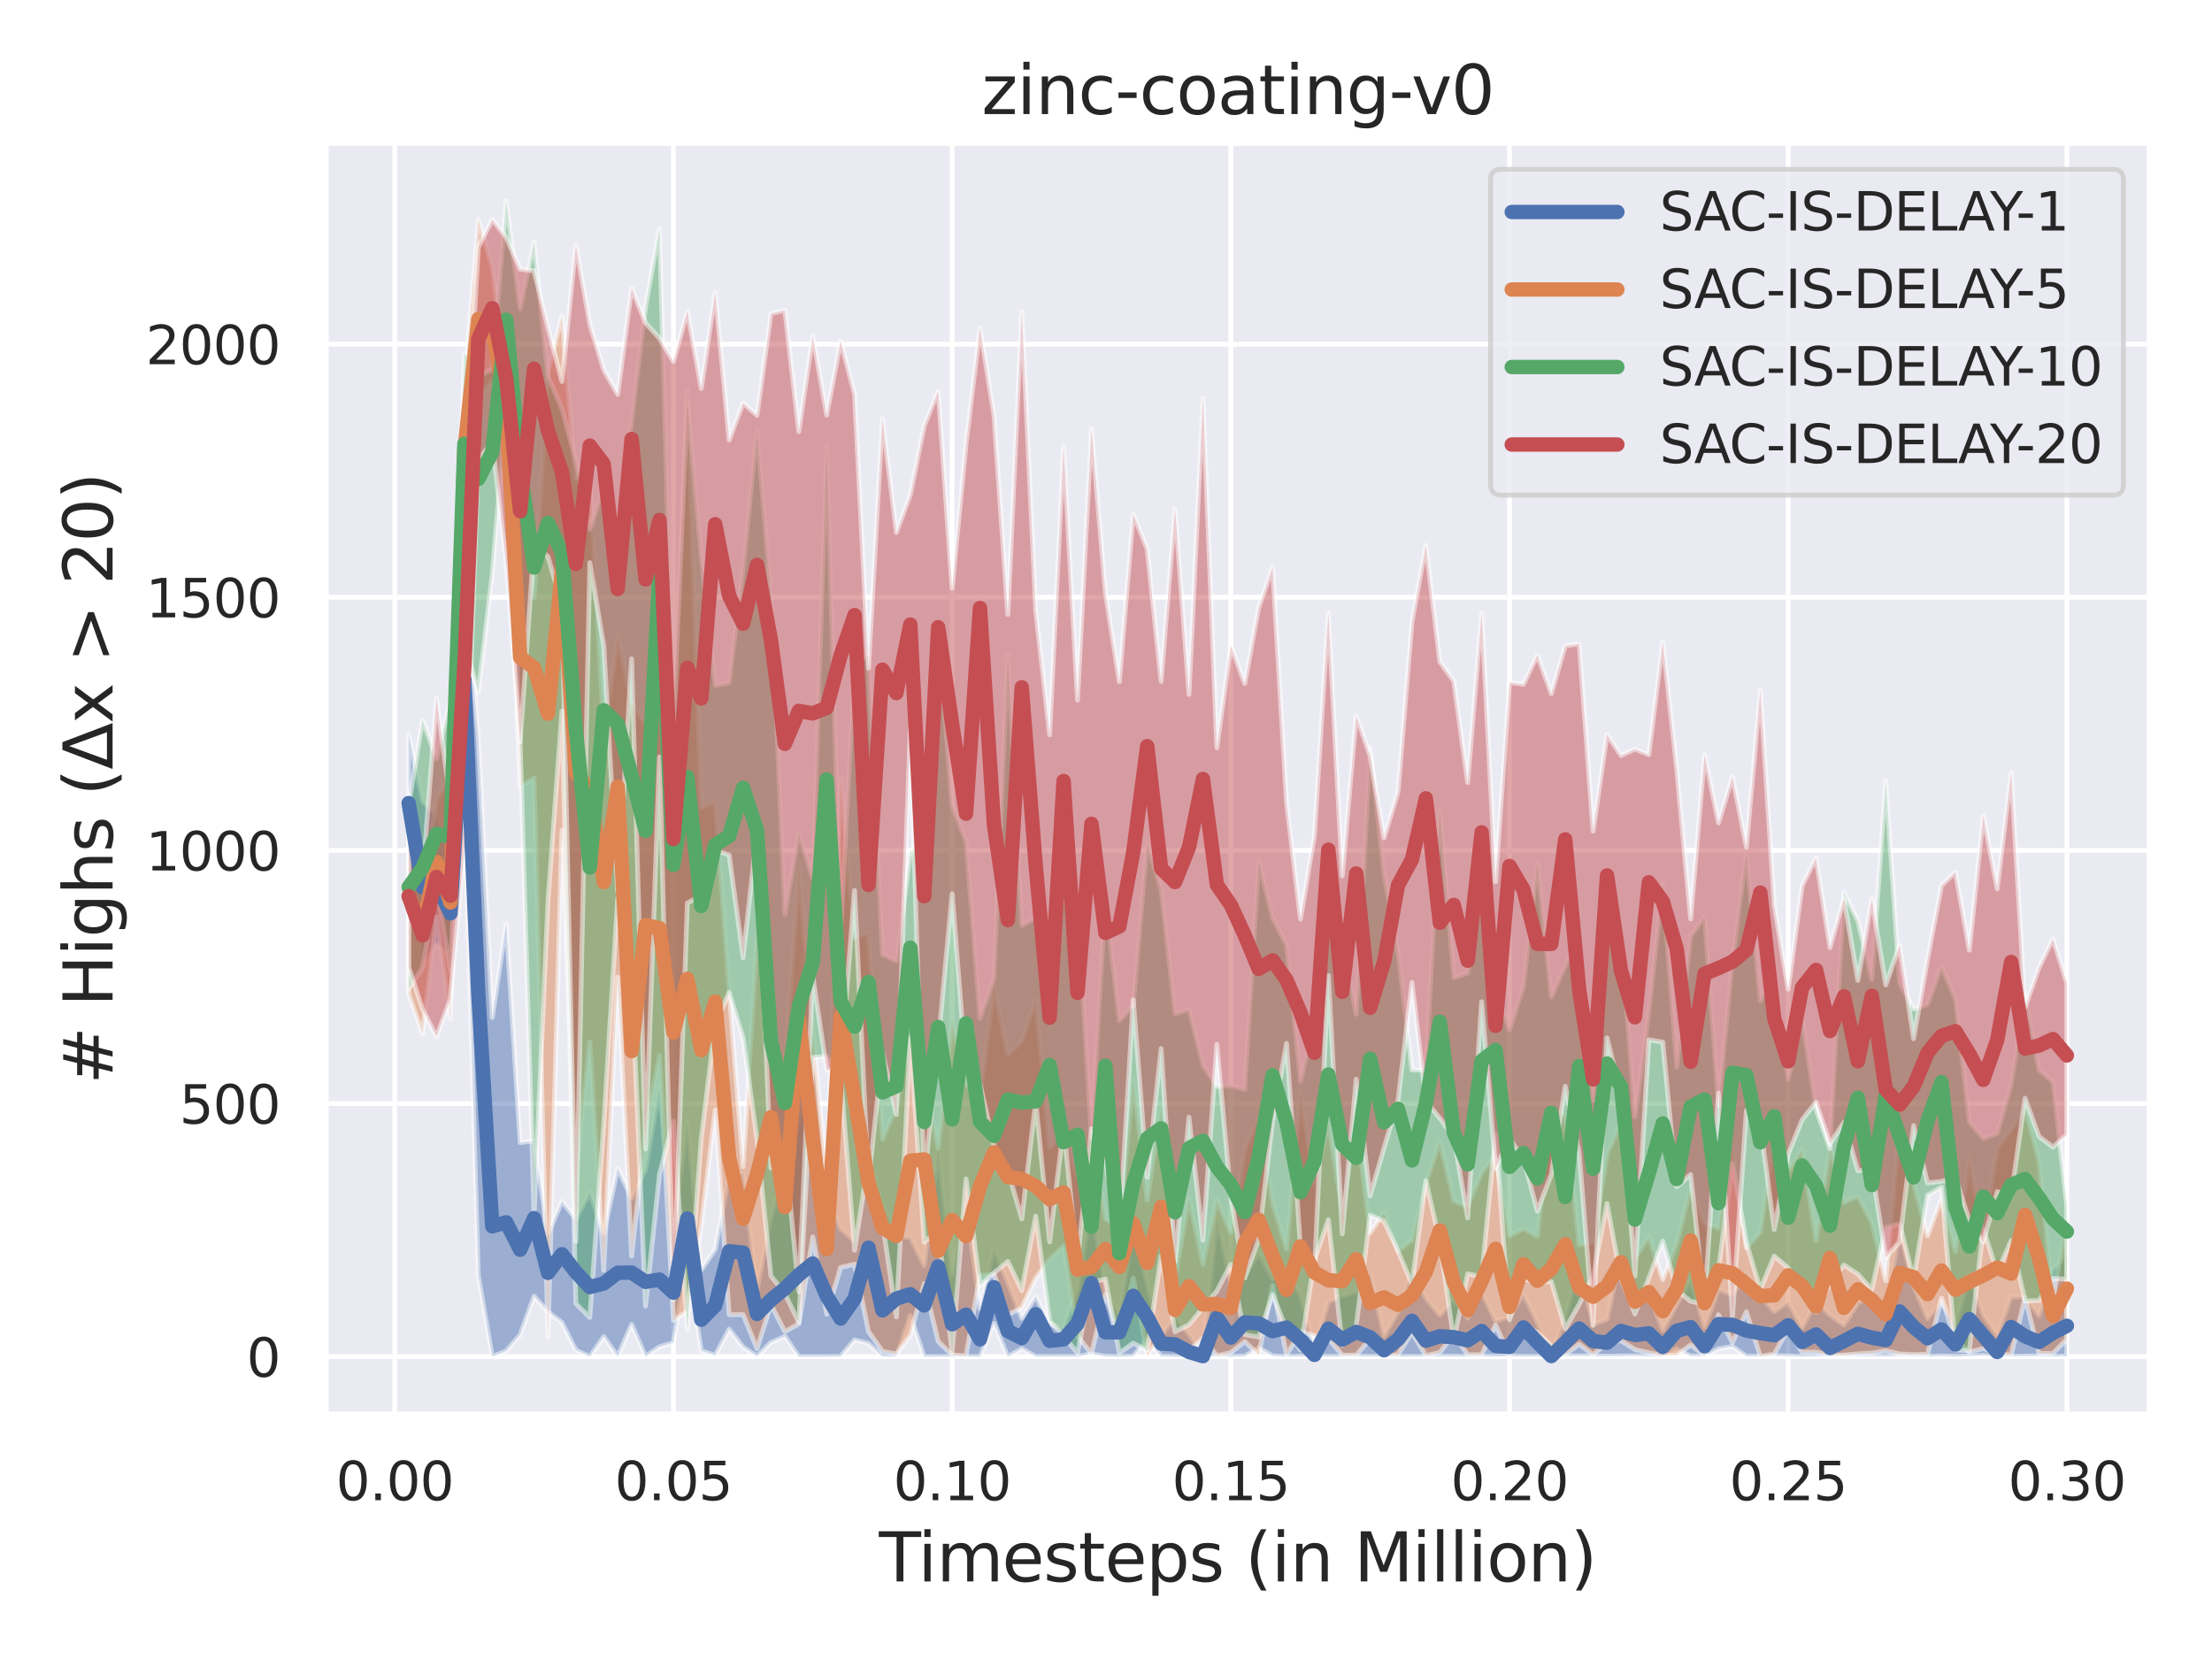 <?xml version="1.0" encoding="utf-8" standalone="no"?>
<!DOCTYPE svg PUBLIC "-//W3C//DTD SVG 1.1//EN"
  "http://www.w3.org/Graphics/SVG/1.1/DTD/svg11.dtd">
<svg xmlns:xlink="http://www.w3.org/1999/xlink" width="460.8pt" height="345.6pt" viewBox="0 0 460.8 345.6" xmlns="http://www.w3.org/2000/svg" version="1.1">
 <defs>
  <style type="text/css">*{stroke-linejoin: round; stroke-linecap: butt}</style>
 </defs>
 <g id="figure_1">
  <g id="patch_1">
   <path d="M 0 345.6 
L 460.8 345.6 
L 460.8 0 
L 0 0 
z
" style="fill: #ffffff"/>
  </g>
  <g id="axes_1">
   <g id="patch_2">
    <path d="M 67.86 294.66 
L 447.84 294.66 
L 447.84 29.76 
L 67.86 29.76 
z
" style="fill: #eaeaf2"/>
   </g>
   <g id="matplotlib.axis_1">
    <g id="xtick_1">
     <g id="line2d_1">
      <path d="M 82.229 294.66 
L 82.229 29.76 
" clip-path="url(#p548877e3af)" style="fill: none; stroke: #ffffff; stroke-linecap: round"/>
     </g>
     <g id="text_1">
      <!-- 0.00 -->
      <g style="fill: #262626" transform="translate(69.983 312.518)scale(0.11 -0.11)">
       <defs>
        <path id="DejaVuSans-30" d="M 2034 4250 
Q 1547 4250 1301 3770 
Q 1056 3291 1056 2328 
Q 1056 1369 1301 889 
Q 1547 409 2034 409 
Q 2525 409 2770 889 
Q 3016 1369 3016 2328 
Q 3016 3291 2770 3770 
Q 2525 4250 2034 4250 
z
M 2034 4750 
Q 2819 4750 3233 4129 
Q 3647 3509 3647 2328 
Q 3647 1150 3233 529 
Q 2819 -91 2034 -91 
Q 1250 -91 836 529 
Q 422 1150 422 2328 
Q 422 3509 836 4129 
Q 1250 4750 2034 4750 
z
" transform="scale(0.016)"/>
        <path id="DejaVuSans-2e" d="M 684 794 
L 1344 794 
L 1344 0 
L 684 0 
L 684 794 
z
" transform="scale(0.016)"/>
       </defs>
       <use xlink:href="#DejaVuSans-30"/>
       <use xlink:href="#DejaVuSans-2e" x="63.623"/>
       <use xlink:href="#DejaVuSans-30" x="95.41"/>
       <use xlink:href="#DejaVuSans-30" x="159.033"/>
      </g>
     </g>
    </g>
    <g id="xtick_2">
     <g id="line2d_2">
      <path d="M 140.286 294.66 
L 140.286 29.76 
" clip-path="url(#p548877e3af)" style="fill: none; stroke: #ffffff; stroke-linecap: round"/>
     </g>
     <g id="text_2">
      <!-- 0.05 -->
      <g style="fill: #262626" transform="translate(128.039 312.518)scale(0.11 -0.11)">
       <defs>
        <path id="DejaVuSans-35" d="M 691 4666 
L 3169 4666 
L 3169 4134 
L 1269 4134 
L 1269 2991 
Q 1406 3038 1543 3061 
Q 1681 3084 1819 3084 
Q 2600 3084 3056 2656 
Q 3513 2228 3513 1497 
Q 3513 744 3044 326 
Q 2575 -91 1722 -91 
Q 1428 -91 1123 -41 
Q 819 9 494 109 
L 494 744 
Q 775 591 1075 516 
Q 1375 441 1709 441 
Q 2250 441 2565 725 
Q 2881 1009 2881 1497 
Q 2881 1984 2565 2268 
Q 2250 2553 1709 2553 
Q 1456 2553 1204 2497 
Q 953 2441 691 2322 
L 691 4666 
z
" transform="scale(0.016)"/>
       </defs>
       <use xlink:href="#DejaVuSans-30"/>
       <use xlink:href="#DejaVuSans-2e" x="63.623"/>
       <use xlink:href="#DejaVuSans-30" x="95.41"/>
       <use xlink:href="#DejaVuSans-35" x="159.033"/>
      </g>
     </g>
    </g>
    <g id="xtick_3">
     <g id="line2d_3">
      <path d="M 198.342 294.66 
L 198.342 29.76 
" clip-path="url(#p548877e3af)" style="fill: none; stroke: #ffffff; stroke-linecap: round"/>
     </g>
     <g id="text_3">
      <!-- 0.10 -->
      <g style="fill: #262626" transform="translate(186.096 312.518)scale(0.11 -0.11)">
       <defs>
        <path id="DejaVuSans-31" d="M 794 531 
L 1825 531 
L 1825 4091 
L 703 3866 
L 703 4441 
L 1819 4666 
L 2450 4666 
L 2450 531 
L 3481 531 
L 3481 0 
L 794 0 
L 794 531 
z
" transform="scale(0.016)"/>
       </defs>
       <use xlink:href="#DejaVuSans-30"/>
       <use xlink:href="#DejaVuSans-2e" x="63.623"/>
       <use xlink:href="#DejaVuSans-31" x="95.41"/>
       <use xlink:href="#DejaVuSans-30" x="159.033"/>
      </g>
     </g>
    </g>
    <g id="xtick_4">
     <g id="line2d_4">
      <path d="M 256.399 294.66 
L 256.399 29.76 
" clip-path="url(#p548877e3af)" style="fill: none; stroke: #ffffff; stroke-linecap: round"/>
     </g>
     <g id="text_4">
      <!-- 0.15 -->
      <g style="fill: #262626" transform="translate(244.152 312.518)scale(0.11 -0.11)">
       <use xlink:href="#DejaVuSans-30"/>
       <use xlink:href="#DejaVuSans-2e" x="63.623"/>
       <use xlink:href="#DejaVuSans-31" x="95.41"/>
       <use xlink:href="#DejaVuSans-35" x="159.033"/>
      </g>
     </g>
    </g>
    <g id="xtick_5">
     <g id="line2d_5">
      <path d="M 314.455 294.66 
L 314.455 29.76 
" clip-path="url(#p548877e3af)" style="fill: none; stroke: #ffffff; stroke-linecap: round"/>
     </g>
     <g id="text_5">
      <!-- 0.20 -->
      <g style="fill: #262626" transform="translate(302.209 312.518)scale(0.11 -0.11)">
       <defs>
        <path id="DejaVuSans-32" d="M 1228 531 
L 3431 531 
L 3431 0 
L 469 0 
L 469 531 
Q 828 903 1448 1529 
Q 2069 2156 2228 2338 
Q 2531 2678 2651 2914 
Q 2772 3150 2772 3378 
Q 2772 3750 2511 3984 
Q 2250 4219 1831 4219 
Q 1534 4219 1204 4116 
Q 875 4013 500 3803 
L 500 4441 
Q 881 4594 1212 4672 
Q 1544 4750 1819 4750 
Q 2544 4750 2975 4387 
Q 3406 4025 3406 3419 
Q 3406 3131 3298 2873 
Q 3191 2616 2906 2266 
Q 2828 2175 2409 1742 
Q 1991 1309 1228 531 
z
" transform="scale(0.016)"/>
       </defs>
       <use xlink:href="#DejaVuSans-30"/>
       <use xlink:href="#DejaVuSans-2e" x="63.623"/>
       <use xlink:href="#DejaVuSans-32" x="95.41"/>
       <use xlink:href="#DejaVuSans-30" x="159.033"/>
      </g>
     </g>
    </g>
    <g id="xtick_6">
     <g id="line2d_6">
      <path d="M 372.512 294.66 
L 372.512 29.76 
" clip-path="url(#p548877e3af)" style="fill: none; stroke: #ffffff; stroke-linecap: round"/>
     </g>
     <g id="text_6">
      <!-- 0.25 -->
      <g style="fill: #262626" transform="translate(360.266 312.518)scale(0.11 -0.11)">
       <use xlink:href="#DejaVuSans-30"/>
       <use xlink:href="#DejaVuSans-2e" x="63.623"/>
       <use xlink:href="#DejaVuSans-32" x="95.41"/>
       <use xlink:href="#DejaVuSans-35" x="159.033"/>
      </g>
     </g>
    </g>
    <g id="xtick_7">
     <g id="line2d_7">
      <path d="M 430.568 294.66 
L 430.568 29.76 
" clip-path="url(#p548877e3af)" style="fill: none; stroke: #ffffff; stroke-linecap: round"/>
     </g>
     <g id="text_7">
      <!-- 0.30 -->
      <g style="fill: #262626" transform="translate(418.322 312.518)scale(0.11 -0.11)">
       <defs>
        <path id="DejaVuSans-33" d="M 2597 2516 
Q 3050 2419 3304 2112 
Q 3559 1806 3559 1356 
Q 3559 666 3084 287 
Q 2609 -91 1734 -91 
Q 1441 -91 1130 -33 
Q 819 25 488 141 
L 488 750 
Q 750 597 1062 519 
Q 1375 441 1716 441 
Q 2309 441 2620 675 
Q 2931 909 2931 1356 
Q 2931 1769 2642 2001 
Q 2353 2234 1838 2234 
L 1294 2234 
L 1294 2753 
L 1863 2753 
Q 2328 2753 2575 2939 
Q 2822 3125 2822 3475 
Q 2822 3834 2567 4026 
Q 2313 4219 1838 4219 
Q 1578 4219 1281 4162 
Q 984 4106 628 3988 
L 628 4550 
Q 988 4650 1302 4700 
Q 1616 4750 1894 4750 
Q 2613 4750 3031 4423 
Q 3450 4097 3450 3541 
Q 3450 3153 3228 2886 
Q 3006 2619 2597 2516 
z
" transform="scale(0.016)"/>
       </defs>
       <use xlink:href="#DejaVuSans-30"/>
       <use xlink:href="#DejaVuSans-2e" x="63.623"/>
       <use xlink:href="#DejaVuSans-33" x="95.41"/>
       <use xlink:href="#DejaVuSans-30" x="159.033"/>
      </g>
     </g>
    </g>
    <g id="text_8">
     <!-- Timesteps (in Million) -->
     <g style="fill: #262626" transform="translate(183.104 329.444)scale(0.14 -0.14)">
      <defs>
       <path id="DejaVuSans-54" d="M -19 4666 
L 3928 4666 
L 3928 4134 
L 2272 4134 
L 2272 0 
L 1638 0 
L 1638 4134 
L -19 4134 
L -19 4666 
z
" transform="scale(0.016)"/>
       <path id="DejaVuSans-69" d="M 603 3500 
L 1178 3500 
L 1178 0 
L 603 0 
L 603 3500 
z
M 603 4863 
L 1178 4863 
L 1178 4134 
L 603 4134 
L 603 4863 
z
" transform="scale(0.016)"/>
       <path id="DejaVuSans-6d" d="M 3328 2828 
Q 3544 3216 3844 3400 
Q 4144 3584 4550 3584 
Q 5097 3584 5394 3201 
Q 5691 2819 5691 2113 
L 5691 0 
L 5113 0 
L 5113 2094 
Q 5113 2597 4934 2840 
Q 4756 3084 4391 3084 
Q 3944 3084 3684 2787 
Q 3425 2491 3425 1978 
L 3425 0 
L 2847 0 
L 2847 2094 
Q 2847 2600 2669 2842 
Q 2491 3084 2119 3084 
Q 1678 3084 1418 2786 
Q 1159 2488 1159 1978 
L 1159 0 
L 581 0 
L 581 3500 
L 1159 3500 
L 1159 2956 
Q 1356 3278 1631 3431 
Q 1906 3584 2284 3584 
Q 2666 3584 2933 3390 
Q 3200 3197 3328 2828 
z
" transform="scale(0.016)"/>
       <path id="DejaVuSans-65" d="M 3597 1894 
L 3597 1613 
L 953 1613 
Q 991 1019 1311 708 
Q 1631 397 2203 397 
Q 2534 397 2845 478 
Q 3156 559 3463 722 
L 3463 178 
Q 3153 47 2828 -22 
Q 2503 -91 2169 -91 
Q 1331 -91 842 396 
Q 353 884 353 1716 
Q 353 2575 817 3079 
Q 1281 3584 2069 3584 
Q 2775 3584 3186 3129 
Q 3597 2675 3597 1894 
z
M 3022 2063 
Q 3016 2534 2758 2815 
Q 2500 3097 2075 3097 
Q 1594 3097 1305 2825 
Q 1016 2553 972 2059 
L 3022 2063 
z
" transform="scale(0.016)"/>
       <path id="DejaVuSans-73" d="M 2834 3397 
L 2834 2853 
Q 2591 2978 2328 3040 
Q 2066 3103 1784 3103 
Q 1356 3103 1142 2972 
Q 928 2841 928 2578 
Q 928 2378 1081 2264 
Q 1234 2150 1697 2047 
L 1894 2003 
Q 2506 1872 2764 1633 
Q 3022 1394 3022 966 
Q 3022 478 2636 193 
Q 2250 -91 1575 -91 
Q 1294 -91 989 -36 
Q 684 19 347 128 
L 347 722 
Q 666 556 975 473 
Q 1284 391 1588 391 
Q 1994 391 2212 530 
Q 2431 669 2431 922 
Q 2431 1156 2273 1281 
Q 2116 1406 1581 1522 
L 1381 1569 
Q 847 1681 609 1914 
Q 372 2147 372 2553 
Q 372 3047 722 3315 
Q 1072 3584 1716 3584 
Q 2034 3584 2315 3537 
Q 2597 3491 2834 3397 
z
" transform="scale(0.016)"/>
       <path id="DejaVuSans-74" d="M 1172 4494 
L 1172 3500 
L 2356 3500 
L 2356 3053 
L 1172 3053 
L 1172 1153 
Q 1172 725 1289 603 
Q 1406 481 1766 481 
L 2356 481 
L 2356 0 
L 1766 0 
Q 1100 0 847 248 
Q 594 497 594 1153 
L 594 3053 
L 172 3053 
L 172 3500 
L 594 3500 
L 594 4494 
L 1172 4494 
z
" transform="scale(0.016)"/>
       <path id="DejaVuSans-70" d="M 1159 525 
L 1159 -1331 
L 581 -1331 
L 581 3500 
L 1159 3500 
L 1159 2969 
Q 1341 3281 1617 3432 
Q 1894 3584 2278 3584 
Q 2916 3584 3314 3078 
Q 3713 2572 3713 1747 
Q 3713 922 3314 415 
Q 2916 -91 2278 -91 
Q 1894 -91 1617 61 
Q 1341 213 1159 525 
z
M 3116 1747 
Q 3116 2381 2855 2742 
Q 2594 3103 2138 3103 
Q 1681 3103 1420 2742 
Q 1159 2381 1159 1747 
Q 1159 1113 1420 752 
Q 1681 391 2138 391 
Q 2594 391 2855 752 
Q 3116 1113 3116 1747 
z
" transform="scale(0.016)"/>
       <path id="DejaVuSans-20" transform="scale(0.016)"/>
       <path id="DejaVuSans-28" d="M 1984 4856 
Q 1566 4138 1362 3434 
Q 1159 2731 1159 2009 
Q 1159 1288 1364 580 
Q 1569 -128 1984 -844 
L 1484 -844 
Q 1016 -109 783 600 
Q 550 1309 550 2009 
Q 550 2706 781 3412 
Q 1013 4119 1484 4856 
L 1984 4856 
z
" transform="scale(0.016)"/>
       <path id="DejaVuSans-6e" d="M 3513 2113 
L 3513 0 
L 2938 0 
L 2938 2094 
Q 2938 2591 2744 2837 
Q 2550 3084 2163 3084 
Q 1697 3084 1428 2787 
Q 1159 2491 1159 1978 
L 1159 0 
L 581 0 
L 581 3500 
L 1159 3500 
L 1159 2956 
Q 1366 3272 1645 3428 
Q 1925 3584 2291 3584 
Q 2894 3584 3203 3211 
Q 3513 2838 3513 2113 
z
" transform="scale(0.016)"/>
       <path id="DejaVuSans-4d" d="M 628 4666 
L 1569 4666 
L 2759 1491 
L 3956 4666 
L 4897 4666 
L 4897 0 
L 4281 0 
L 4281 4097 
L 3078 897 
L 2444 897 
L 1241 4097 
L 1241 0 
L 628 0 
L 628 4666 
z
" transform="scale(0.016)"/>
       <path id="DejaVuSans-6c" d="M 603 4863 
L 1178 4863 
L 1178 0 
L 603 0 
L 603 4863 
z
" transform="scale(0.016)"/>
       <path id="DejaVuSans-6f" d="M 1959 3097 
Q 1497 3097 1228 2736 
Q 959 2375 959 1747 
Q 959 1119 1226 758 
Q 1494 397 1959 397 
Q 2419 397 2687 759 
Q 2956 1122 2956 1747 
Q 2956 2369 2687 2733 
Q 2419 3097 1959 3097 
z
M 1959 3584 
Q 2709 3584 3137 3096 
Q 3566 2609 3566 1747 
Q 3566 888 3137 398 
Q 2709 -91 1959 -91 
Q 1206 -91 779 398 
Q 353 888 353 1747 
Q 353 2609 779 3096 
Q 1206 3584 1959 3584 
z
" transform="scale(0.016)"/>
       <path id="DejaVuSans-29" d="M 513 4856 
L 1013 4856 
Q 1481 4119 1714 3412 
Q 1947 2706 1947 2009 
Q 1947 1309 1714 600 
Q 1481 -109 1013 -844 
L 513 -844 
Q 928 -128 1133 580 
Q 1338 1288 1338 2009 
Q 1338 2731 1133 3434 
Q 928 4138 513 4856 
z
" transform="scale(0.016)"/>
      </defs>
      <use xlink:href="#DejaVuSans-54"/>
      <use xlink:href="#DejaVuSans-69" x="57.959"/>
      <use xlink:href="#DejaVuSans-6d" x="85.742"/>
      <use xlink:href="#DejaVuSans-65" x="183.154"/>
      <use xlink:href="#DejaVuSans-73" x="244.678"/>
      <use xlink:href="#DejaVuSans-74" x="296.777"/>
      <use xlink:href="#DejaVuSans-65" x="335.986"/>
      <use xlink:href="#DejaVuSans-70" x="397.51"/>
      <use xlink:href="#DejaVuSans-73" x="460.986"/>
      <use xlink:href="#DejaVuSans-20" x="513.086"/>
      <use xlink:href="#DejaVuSans-28" x="544.873"/>
      <use xlink:href="#DejaVuSans-69" x="583.887"/>
      <use xlink:href="#DejaVuSans-6e" x="611.67"/>
      <use xlink:href="#DejaVuSans-20" x="675.049"/>
      <use xlink:href="#DejaVuSans-4d" x="706.836"/>
      <use xlink:href="#DejaVuSans-69" x="793.115"/>
      <use xlink:href="#DejaVuSans-6c" x="820.898"/>
      <use xlink:href="#DejaVuSans-6c" x="848.682"/>
      <use xlink:href="#DejaVuSans-69" x="876.465"/>
      <use xlink:href="#DejaVuSans-6f" x="904.248"/>
      <use xlink:href="#DejaVuSans-6e" x="965.43"/>
      <use xlink:href="#DejaVuSans-29" x="1028.809"/>
     </g>
    </g>
   </g>
   <g id="matplotlib.axis_2">
    <g id="ytick_1">
     <g id="line2d_8">
      <path d="M 67.86 282.619 
L 447.84 282.619 
" clip-path="url(#p548877e3af)" style="fill: none; stroke: #ffffff; stroke-linecap: round"/>
     </g>
     <g id="text_9">
      <!-- 0 -->
      <g style="fill: #262626" transform="translate(51.361 286.798)scale(0.11 -0.11)">
       <use xlink:href="#DejaVuSans-30"/>
      </g>
     </g>
    </g>
    <g id="ytick_2">
     <g id="line2d_9">
      <path d="M 67.86 229.887 
L 447.84 229.887 
" clip-path="url(#p548877e3af)" style="fill: none; stroke: #ffffff; stroke-linecap: round"/>
     </g>
     <g id="text_10">
      <!-- 500 -->
      <g style="fill: #262626" transform="translate(37.364 234.066)scale(0.11 -0.11)">
       <use xlink:href="#DejaVuSans-35"/>
       <use xlink:href="#DejaVuSans-30" x="63.623"/>
       <use xlink:href="#DejaVuSans-30" x="127.246"/>
      </g>
     </g>
    </g>
    <g id="ytick_3">
     <g id="line2d_10">
      <path d="M 67.86 177.154 
L 447.84 177.154 
" clip-path="url(#p548877e3af)" style="fill: none; stroke: #ffffff; stroke-linecap: round"/>
     </g>
     <g id="text_11">
      <!-- 1000 -->
      <g style="fill: #262626" transform="translate(30.365 181.333)scale(0.11 -0.11)">
       <use xlink:href="#DejaVuSans-31"/>
       <use xlink:href="#DejaVuSans-30" x="63.623"/>
       <use xlink:href="#DejaVuSans-30" x="127.246"/>
       <use xlink:href="#DejaVuSans-30" x="190.869"/>
      </g>
     </g>
    </g>
    <g id="ytick_4">
     <g id="line2d_11">
      <path d="M 67.86 124.422 
L 447.84 124.422 
" clip-path="url(#p548877e3af)" style="fill: none; stroke: #ffffff; stroke-linecap: round"/>
     </g>
     <g id="text_12">
      <!-- 1500 -->
      <g style="fill: #262626" transform="translate(30.365 128.601)scale(0.11 -0.11)">
       <use xlink:href="#DejaVuSans-31"/>
       <use xlink:href="#DejaVuSans-35" x="63.623"/>
       <use xlink:href="#DejaVuSans-30" x="127.246"/>
       <use xlink:href="#DejaVuSans-30" x="190.869"/>
      </g>
     </g>
    </g>
    <g id="ytick_5">
     <g id="line2d_12">
      <path d="M 67.86 71.69 
L 447.84 71.69 
" clip-path="url(#p548877e3af)" style="fill: none; stroke: #ffffff; stroke-linecap: round"/>
     </g>
     <g id="text_13">
      <!-- 2000 -->
      <g style="fill: #262626" transform="translate(30.365 75.869)scale(0.11 -0.11)">
       <use xlink:href="#DejaVuSans-32"/>
       <use xlink:href="#DejaVuSans-30" x="63.623"/>
       <use xlink:href="#DejaVuSans-30" x="127.246"/>
       <use xlink:href="#DejaVuSans-30" x="190.869"/>
      </g>
     </g>
    </g>
    <g id="text_14">
     <!-- # Highs (Δx &gt; 20) -->
     <g style="fill: #262626" transform="translate(23.453 225.877)rotate(-90)scale(0.14 -0.14)">
      <defs>
       <path id="DejaVuSans-23" d="M 3272 2816 
L 2363 2816 
L 2100 1772 
L 3016 1772 
L 3272 2816 
z
M 2803 4594 
L 2478 3297 
L 3391 3297 
L 3719 4594 
L 4219 4594 
L 3897 3297 
L 4872 3297 
L 4872 2816 
L 3775 2816 
L 3519 1772 
L 4513 1772 
L 4513 1294 
L 3397 1294 
L 3072 0 
L 2572 0 
L 2894 1294 
L 1978 1294 
L 1656 0 
L 1153 0 
L 1478 1294 
L 494 1294 
L 494 1772 
L 1594 1772 
L 1856 2816 
L 850 2816 
L 850 3297 
L 1978 3297 
L 2297 4594 
L 2803 4594 
z
" transform="scale(0.016)"/>
       <path id="DejaVuSans-48" d="M 628 4666 
L 1259 4666 
L 1259 2753 
L 3553 2753 
L 3553 4666 
L 4184 4666 
L 4184 0 
L 3553 0 
L 3553 2222 
L 1259 2222 
L 1259 0 
L 628 0 
L 628 4666 
z
" transform="scale(0.016)"/>
       <path id="DejaVuSans-67" d="M 2906 1791 
Q 2906 2416 2648 2759 
Q 2391 3103 1925 3103 
Q 1463 3103 1205 2759 
Q 947 2416 947 1791 
Q 947 1169 1205 825 
Q 1463 481 1925 481 
Q 2391 481 2648 825 
Q 2906 1169 2906 1791 
z
M 3481 434 
Q 3481 -459 3084 -895 
Q 2688 -1331 1869 -1331 
Q 1566 -1331 1297 -1286 
Q 1028 -1241 775 -1147 
L 775 -588 
Q 1028 -725 1275 -790 
Q 1522 -856 1778 -856 
Q 2344 -856 2625 -561 
Q 2906 -266 2906 331 
L 2906 616 
Q 2728 306 2450 153 
Q 2172 0 1784 0 
Q 1141 0 747 490 
Q 353 981 353 1791 
Q 353 2603 747 3093 
Q 1141 3584 1784 3584 
Q 2172 3584 2450 3431 
Q 2728 3278 2906 2969 
L 2906 3500 
L 3481 3500 
L 3481 434 
z
" transform="scale(0.016)"/>
       <path id="DejaVuSans-68" d="M 3513 2113 
L 3513 0 
L 2938 0 
L 2938 2094 
Q 2938 2591 2744 2837 
Q 2550 3084 2163 3084 
Q 1697 3084 1428 2787 
Q 1159 2491 1159 1978 
L 1159 0 
L 581 0 
L 581 4863 
L 1159 4863 
L 1159 2956 
Q 1366 3272 1645 3428 
Q 1925 3584 2291 3584 
Q 2894 3584 3203 3211 
Q 3513 2838 3513 2113 
z
" transform="scale(0.016)"/>
       <path id="DejaVuSans-394" d="M 2188 4044 
L 906 525 
L 3472 525 
L 2188 4044 
z
M 50 0 
L 1831 4666 
L 2547 4666 
L 4325 0 
L 50 0 
z
" transform="scale(0.016)"/>
       <path id="DejaVuSans-78" d="M 3513 3500 
L 2247 1797 
L 3578 0 
L 2900 0 
L 1881 1375 
L 863 0 
L 184 0 
L 1544 1831 
L 300 3500 
L 978 3500 
L 1906 2253 
L 2834 3500 
L 3513 3500 
z
" transform="scale(0.016)"/>
       <path id="DejaVuSans-3e" d="M 678 3150 
L 678 3719 
L 4684 2266 
L 4684 1747 
L 678 294 
L 678 863 
L 3897 2003 
L 678 3150 
z
" transform="scale(0.016)"/>
      </defs>
      <use xlink:href="#DejaVuSans-23"/>
      <use xlink:href="#DejaVuSans-20" x="83.789"/>
      <use xlink:href="#DejaVuSans-48" x="115.576"/>
      <use xlink:href="#DejaVuSans-69" x="190.771"/>
      <use xlink:href="#DejaVuSans-67" x="218.555"/>
      <use xlink:href="#DejaVuSans-68" x="282.031"/>
      <use xlink:href="#DejaVuSans-73" x="345.41"/>
      <use xlink:href="#DejaVuSans-20" x="397.51"/>
      <use xlink:href="#DejaVuSans-28" x="429.297"/>
      <use xlink:href="#DejaVuSans-394" x="468.311"/>
      <use xlink:href="#DejaVuSans-78" x="536.719"/>
      <use xlink:href="#DejaVuSans-20" x="595.898"/>
      <use xlink:href="#DejaVuSans-3e" x="627.686"/>
      <use xlink:href="#DejaVuSans-20" x="711.475"/>
      <use xlink:href="#DejaVuSans-32" x="743.262"/>
      <use xlink:href="#DejaVuSans-30" x="806.885"/>
      <use xlink:href="#DejaVuSans-29" x="870.508"/>
     </g>
    </g>
   </g>
   <g id="PolyCollection_1">
    <defs>
     <path id="m112238af5f" d="M 85.132 -166.168 
L 85.132 -192.597 
L 88.035 -178.634 
L 90.937 -175.744 
L 93.84 -168.403 
L 96.743 -225.734 
L 99.646 -192.112 
L 102.549 -133.621 
L 105.452 -153.195 
L 108.354 -107.571 
L 111.257 -107.93 
L 114.16 -88.567 
L 117.063 -95.337 
L 119.966 -91.646 
L 122.869 -97.257 
L 125.771 -88.588 
L 128.674 -102.277 
L 131.577 -95.949 
L 134.48 -101.897 
L 137.383 -118.983 
L 140.286 -88.925 
L 143.188 -111.917 
L 146.091 -81.036 
L 148.994 -85.361 
L 151.897 -100.801 
L 154.8 -101.096 
L 157.702 -76.944 
L 160.605 -92.026 
L 163.508 -102.509 
L 166.411 -112.465 
L 169.314 -125.754 
L 172.217 -97.151 
L 175.119 -89.579 
L 178.022 -87.111 
L 180.925 -105.167 
L 183.828 -94.515 
L 186.731 -88.103 
L 189.634 -87.807 
L 192.536 -81.986 
L 195.439 -106.475 
L 198.342 -80.024 
L 201.245 -94.599 
L 204.148 -72.937 
L 207.051 -85.593 
L 209.953 -78.358 
L 212.856 -70.975 
L 215.759 -75.531 
L 218.662 -69.836 
L 221.565 -68.739 
L 224.467 -77.345 
L 227.37 -94.515 
L 230.273 -77.176 
L 233.176 -71.397 
L 236.079 -90.95 
L 238.982 -78.168 
L 241.884 -67.242 
L 244.787 -71.292 
L 247.69 -67.664 
L 250.593 -63.297 
L 253.496 -92.047 
L 256.399 -78.379 
L 259.301 -79.729 
L 262.204 -84.58 
L 265.107 -79.244 
L 268.01 -79.982 
L 270.913 -75.89 
L 273.816 -64.563 
L 276.718 -74.35 
L 279.621 -75.721 
L 282.524 -76.523 
L 285.427 -80.404 
L 288.33 -67.263 
L 291.233 -72.367 
L 294.135 -81.1 
L 297.038 -75.13 
L 299.941 -71.587 
L 302.844 -74.941 
L 305.747 -70.996 
L 308.649 -76.396 
L 311.552 -70.385 
L 314.455 -71.292 
L 317.358 -75.995 
L 320.261 -70.047 
L 323.164 -63.171 
L 326.066 -71.524 
L 328.969 -81.817 
L 331.872 -69.71 
L 334.775 -70.764 
L 337.678 -83.926 
L 340.581 -75.362 
L 343.483 -76.08 
L 346.386 -68.465 
L 349.289 -73.844 
L 352.192 -78.948 
L 355.095 -69.161 
L 357.998 -76.966 
L 360.9 -75.89 
L 363.803 -80.467 
L 366.706 -75.721 
L 369.609 -72.346 
L 372.512 -74.35 
L 375.414 -68.929 
L 378.317 -74.54 
L 381.22 -71.629 
L 384.123 -69.562 
L 387.026 -74.118 
L 389.929 -76.016 
L 392.831 -72.895 
L 395.734 -89.115 
L 398.637 -77.598 
L 401.54 -70.891 
L 404.443 -74.455 
L 407.346 -69.815 
L 410.248 -80.024 
L 413.151 -71.629 
L 416.054 -67.41 
L 418.957 -75.447 
L 421.86 -75.405 
L 424.763 -71.524 
L 427.665 -81.205 
L 430.568 -84.137 
L 430.568 -63.086 
L 430.568 -63.086 
L 427.665 -63.044 
L 424.763 -63.129 
L 421.86 -63.086 
L 418.957 -63.065 
L 416.054 -63.065 
L 413.151 -63.234 
L 410.248 -63.129 
L 407.346 -63.023 
L 404.443 -63.129 
L 401.54 -63.023 
L 398.637 -63.107 
L 395.734 -63.129 
L 392.831 -63.065 
L 389.929 -63.107 
L 387.026 -63.086 
L 384.123 -63.171 
L 381.22 -63.044 
L 378.317 -63.086 
L 375.414 -63.002 
L 372.512 -63.129 
L 369.609 -63.171 
L 366.706 -63.065 
L 363.803 -63.065 
L 360.9 -65.111 
L 357.998 -64.626 
L 355.095 -63.086 
L 352.192 -63.107 
L 349.289 -64.605 
L 346.386 -63.065 
L 343.483 -63.086 
L 340.581 -63.15 
L 337.678 -63.107 
L 334.775 -63.065 
L 331.872 -63.129 
L 328.969 -63.15 
L 326.066 -63.107 
L 323.164 -63.044 
L 320.261 -63.023 
L 317.358 -63.023 
L 314.455 -63.065 
L 311.552 -63.023 
L 308.649 -63.065 
L 305.747 -63.023 
L 302.844 -63.065 
L 299.941 -63.044 
L 297.038 -63.023 
L 294.135 -63.023 
L 291.233 -62.981 
L 288.33 -63.002 
L 285.427 -63.023 
L 282.524 -63.086 
L 279.621 -63.002 
L 276.718 -63.023 
L 273.816 -62.981 
L 270.913 -63.065 
L 268.01 -62.981 
L 265.107 -63.15 
L 262.204 -64.837 
L 259.301 -63.065 
L 256.399 -63.002 
L 253.496 -63.044 
L 250.593 -63.002 
L 247.69 -62.981 
L 244.787 -62.981 
L 241.884 -63.065 
L 238.982 -66.651 
L 236.079 -63.086 
L 233.176 -63.002 
L 230.273 -63.044 
L 227.37 -63.593 
L 224.467 -63.002 
L 221.565 -63.023 
L 218.662 -63.002 
L 215.759 -63.002 
L 212.856 -64.668 
L 209.953 -62.981 
L 207.051 -69.92 
L 204.148 -62.981 
L 201.245 -63.002 
L 198.342 -63.002 
L 195.439 -62.981 
L 192.536 -62.981 
L 189.634 -71.587 
L 186.731 -63.002 
L 183.828 -63.023 
L 180.925 -65.723 
L 178.022 -66.482 
L 175.119 -63.023 
L 172.217 -62.981 
L 169.314 -62.981 
L 166.411 -62.981 
L 163.508 -67.221 
L 160.605 -65.934 
L 157.702 -63.044 
L 154.8 -64.985 
L 151.897 -68.718 
L 148.994 -63.255 
L 146.091 -64.225 
L 143.188 -82.787 
L 140.286 -65.892 
L 137.383 -65.048 
L 134.48 -63.023 
L 131.577 -69.71 
L 128.674 -63.044 
L 125.771 -67.157 
L 122.869 -62.981 
L 119.966 -64.352 
L 117.063 -70.11 
L 114.16 -72.304 
L 111.257 -75.594 
L 108.354 -67.558 
L 105.452 -64.162 
L 102.549 -63.002 
L 99.646 -79.813 
L 96.743 -178.992 
L 93.84 -146.256 
L 90.937 -148.998 
L 88.035 -144.315 
L 85.132 -166.168 
z
" style="stroke: #ffffff; stroke-opacity: 0.5"/>
    </defs>
    <g clip-path="url(#p548877e3af)">
     <use xlink:href="#m112238af5f" x="0" y="345.6" style="fill: #4c72b0; fill-opacity: 0.5; stroke: #ffffff; stroke-opacity: 0.5"/>
    </g>
   </g>
   <g id="PolyCollection_2">
    <defs>
     <path id="m802382b6eb" d="M 85.132 -138.494 
L 85.132 -173.993 
L 88.035 -159.523 
L 90.937 -179.119 
L 93.84 -184.012 
L 96.743 -265.937 
L 99.646 -299.855 
L 102.549 -290.025 
L 105.452 -267.751 
L 108.354 -252.775 
L 111.257 -221.115 
L 114.16 -268.236 
L 117.063 -279.859 
L 119.966 -245.899 
L 122.869 -248.093 
L 125.771 -192.681 
L 128.674 -213.142 
L 131.577 -199.241 
L 134.48 -194.706 
L 137.383 -195.402 
L 140.286 -195.866 
L 143.188 -264.482 
L 146.091 -177.326 
L 148.994 -178.676 
L 151.897 -139.274 
L 154.8 -102.572 
L 157.702 -150.559 
L 160.605 -134.781 
L 163.508 -123.897 
L 166.411 -164.586 
L 169.314 -130.985 
L 172.217 -100.653 
L 175.119 -183.527 
L 178.022 -150.221 
L 180.925 -151.276 
L 183.828 -108.246 
L 186.731 -115.08 
L 189.634 -131.449 
L 192.536 -121.746 
L 195.439 -106.453 
L 198.342 -133.073 
L 201.245 -119.721 
L 204.148 -117.19 
L 207.051 -140.202 
L 209.953 -125.838 
L 212.856 -128.707 
L 215.759 -137.439 
L 218.662 -106.496 
L 221.565 -109.913 
L 224.467 -100.569 
L 227.37 -112.613 
L 230.273 -91.625 
L 233.176 -90.149 
L 236.079 -120.691 
L 238.982 -95.591 
L 241.884 -114.595 
L 244.787 -79.349 
L 247.69 -95.865 
L 250.593 -82.175 
L 253.496 -95.633 
L 256.399 -88.735 
L 259.301 -106.221 
L 262.204 -113.077 
L 265.107 -95.021 
L 268.01 -85.339 
L 270.913 -118.097 
L 273.816 -99.198 
L 276.718 -111.579 
L 279.621 -93.186 
L 282.524 -111.516 
L 285.427 -88.778 
L 288.33 -93.081 
L 291.233 -85.044 
L 294.135 -87.259 
L 297.038 -99.176 
L 299.941 -107.846 
L 302.844 -95.422 
L 305.747 -94.304 
L 308.649 -101.328 
L 311.552 -104.829 
L 314.455 -88.124 
L 317.358 -89.663 
L 320.261 -88.018 
L 323.164 -114.532 
L 326.066 -113.266 
L 328.969 -86.31 
L 331.872 -86.689 
L 334.775 -105.061 
L 337.678 -111.811 
L 340.581 -83.525 
L 343.483 -87.997 
L 346.386 -79.033 
L 349.289 -86.668 
L 352.192 -98.101 
L 355.095 -90.739 
L 357.998 -89.748 
L 360.9 -106.601 
L 363.803 -85.614 
L 366.706 -88.904 
L 369.609 -109.09 
L 372.512 -101.771 
L 375.414 -106.158 
L 378.317 -87.111 
L 381.22 -106.812 
L 384.123 -95.105 
L 387.026 -96.392 
L 389.929 -90.929 
L 392.831 -78.801 
L 395.734 -111.284 
L 398.637 -99.029 
L 401.54 -88.124 
L 404.443 -95.907 
L 407.346 -84.854 
L 410.248 -104.492 
L 413.151 -88.946 
L 416.054 -106.348 
L 418.957 -110.292 
L 421.86 -114.595 
L 424.763 -103.796 
L 427.665 -74.898 
L 430.568 -91.836 
L 430.568 -66.63 
L 430.568 -66.63 
L 427.665 -63.656 
L 424.763 -63.635 
L 421.86 -75.278 
L 418.957 -63.339 
L 416.054 -63.614 
L 413.151 -64.689 
L 410.248 -63.93 
L 407.346 -66.651 
L 404.443 -75.173 
L 401.54 -63.466 
L 398.637 -63.403 
L 395.734 -63.55 
L 392.831 -64.225 
L 389.929 -63.719 
L 387.026 -63.572 
L 384.123 -63.318 
L 381.22 -63.276 
L 378.317 -63.909 
L 375.414 -63.909 
L 372.512 -68.781 
L 369.609 -63.508 
L 366.706 -63.023 
L 363.803 -72.346 
L 360.9 -65.913 
L 357.998 -71.713 
L 355.095 -63.276 
L 352.192 -65.428 
L 349.289 -63.276 
L 346.386 -63.213 
L 343.483 -63.804 
L 340.581 -64.479 
L 337.678 -66.335 
L 334.775 -65.892 
L 331.872 -63.382 
L 328.969 -65.575 
L 326.066 -63.403 
L 323.164 -65.259 
L 320.261 -68.043 
L 317.358 -69.604 
L 314.455 -63.339 
L 311.552 -69.562 
L 308.649 -63.382 
L 305.747 -63.382 
L 302.844 -67.642 
L 299.941 -63.846 
L 297.038 -63.192 
L 294.135 -68.022 
L 291.233 -63.382 
L 288.33 -63.129 
L 285.427 -66.672 
L 282.524 -63.297 
L 279.621 -63.297 
L 276.718 -66.778 
L 273.816 -67.347 
L 270.913 -68.296 
L 268.01 -63.318 
L 265.107 -77.788 
L 262.204 -63.361 
L 259.301 -66.124 
L 256.399 -63.804 
L 253.496 -63.171 
L 250.593 -66.841 
L 247.69 -64.183 
L 244.787 -64.921 
L 241.884 -67.157 
L 238.982 -63.129 
L 236.079 -79.349 
L 233.176 -67.769 
L 230.273 -75.974 
L 227.37 -63.572 
L 224.467 -67.263 
L 221.565 -85.993 
L 218.662 -83.357 
L 215.759 -79.328 
L 212.856 -73.19 
L 209.953 -71.692 
L 207.051 -80.172 
L 204.148 -80.003 
L 201.245 -63.171 
L 198.342 -63.318 
L 195.439 -66.145 
L 192.536 -78.21 
L 189.634 -67.453 
L 186.731 -63.529 
L 183.828 -64.099 
L 180.925 -68.233 
L 178.022 -82.239 
L 175.119 -81.564 
L 172.217 -71.819 
L 169.314 -87.934 
L 166.411 -69.815 
L 163.508 -68.191 
L 160.605 -73.823 
L 157.702 -64.647 
L 154.8 -71.756 
L 151.897 -71.713 
L 148.994 -114.427 
L 146.091 -90.191 
L 143.188 -72.473 
L 140.286 -70.532 
L 137.383 -125.711 
L 134.48 -109.849 
L 131.577 -83.926 
L 128.674 -142.037 
L 125.771 -80.952 
L 122.869 -128.58 
L 119.966 -100.569 
L 117.063 -172.664 
L 114.16 -67.136 
L 111.257 -183.527 
L 108.354 -181.819 
L 105.452 -248.177 
L 102.549 -266.064 
L 99.646 -262.984 
L 96.743 -239.402 
L 93.84 -133.368 
L 90.937 -154.588 
L 88.035 -130.267 
L 85.132 -138.494 
z
" style="stroke: #ffffff; stroke-opacity: 0.5"/>
    </defs>
    <g clip-path="url(#p548877e3af)">
     <use xlink:href="#m802382b6eb" x="0" y="345.6" style="fill: #dd8452; fill-opacity: 0.5; stroke: #ffffff; stroke-opacity: 0.5"/>
    </g>
   </g>
   <g id="PolyCollection_3">
    <defs>
     <path id="m52151e0413" d="M 85.132 -139.612 
L 85.132 -177.916 
L 88.035 -195.634 
L 90.937 -187.556 
L 93.84 -199.937 
L 96.743 -272.117 
L 99.646 -267.118 
L 102.549 -268.764 
L 105.452 -303.799 
L 108.354 -281.251 
L 111.257 -295.172 
L 114.16 -267.161 
L 117.063 -260.495 
L 119.966 -249.611 
L 122.869 -235.331 
L 125.771 -244.001 
L 128.674 -236.386 
L 131.577 -257.753 
L 134.48 -281.715 
L 137.383 -298.02 
L 140.286 -194.622 
L 143.188 -262.098 
L 146.091 -229.446 
L 148.994 -202.827 
L 151.897 -203.354 
L 154.8 -226.831 
L 157.702 -255.981 
L 160.605 -221.431 
L 163.508 -155.094 
L 166.411 -172.01 
L 169.314 -162.603 
L 172.217 -252.775 
L 175.119 -151.276 
L 178.022 -207.404 
L 180.925 -209.113 
L 183.828 -146.804 
L 186.731 -145.37 
L 189.634 -168.129 
L 192.536 -171.588 
L 195.439 -213.479 
L 198.342 -177.748 
L 201.245 -170.302 
L 204.148 -133.452 
L 207.051 -141.869 
L 209.953 -209.218 
L 212.856 -152.816 
L 215.759 -154.44 
L 218.662 -142.269 
L 221.565 -159.798 
L 224.467 -156.38 
L 227.37 -108.668 
L 230.273 -158.3 
L 233.176 -132.988 
L 236.079 -136.131 
L 238.982 -170.007 
L 241.884 -160.198 
L 244.787 -134.381 
L 247.69 -135.309 
L 250.593 -123.623 
L 253.496 -119.278 
L 256.399 -119.405 
L 259.301 -118.645 
L 262.204 -166.273 
L 265.107 -154.292 
L 268.01 -148.724 
L 270.913 -120.375 
L 273.816 -132.482 
L 276.718 -156.402 
L 279.621 -149.715 
L 282.524 -134.296 
L 285.427 -189.771 
L 288.33 -163.468 
L 291.233 -147.332 
L 294.135 -122.716 
L 297.038 -122.674 
L 299.941 -177.009 
L 302.844 -141.869 
L 305.747 -142.902 
L 308.649 -160.81 
L 311.552 -139.654 
L 314.455 -131.048 
L 317.358 -140.033 
L 320.261 -165.957 
L 323.164 -137.903 
L 326.066 -144.379 
L 328.969 -150.01 
L 331.872 -116.473 
L 334.775 -150.728 
L 337.678 -150.706 
L 340.581 -112.992 
L 343.483 -134.634 
L 346.386 -161.485 
L 349.289 -123.286 
L 352.192 -150.559 
L 355.095 -154.651 
L 357.998 -115.291 
L 360.9 -145.518 
L 363.803 -167.982 
L 366.706 -137.08 
L 369.609 -143.345 
L 372.512 -120.776 
L 375.414 -133.431 
L 378.317 -114.49 
L 381.22 -106.327 
L 384.123 -159.692 
L 387.026 -153.786 
L 389.929 -141.594 
L 392.831 -182.873 
L 395.734 -140.793 
L 398.637 -135.393 
L 401.54 -136.3 
L 404.443 -144.315 
L 407.346 -137.418 
L 410.248 -111.895 
L 413.151 -108.415 
L 416.054 -109.47 
L 418.957 -119.594 
L 421.86 -138.325 
L 424.763 -122.674 
L 427.665 -120.143 
L 430.568 -94.325 
L 430.568 -79.138 
L 430.568 -79.138 
L 427.665 -79.286 
L 424.763 -74.666 
L 421.86 -74.561 
L 418.957 -87.175 
L 416.054 -80.509 
L 413.151 -89.642 
L 410.248 -64.204 
L 407.346 -64.394 
L 404.443 -98.291 
L 401.54 -96.603 
L 398.637 -78.99 
L 395.734 -90.634 
L 392.831 -89.917 
L 389.929 -76.923 
L 387.026 -80.193 
L 384.123 -82.07 
L 381.22 -78.358 
L 378.317 -72.283 
L 375.414 -76.059 
L 372.512 -81.458 
L 369.609 -83.947 
L 366.706 -76.966 
L 363.803 -86.689 
L 360.9 -103.226 
L 357.998 -81.163 
L 355.095 -73.991 
L 352.192 -74.498 
L 349.289 -76.881 
L 346.386 -87.069 
L 343.483 -79.349 
L 340.581 -71.861 
L 337.678 -79.18 
L 334.775 -94.873 
L 331.872 -79.855 
L 328.969 -73.865 
L 326.066 -68.803 
L 323.164 -78.632 
L 320.261 -78.484 
L 317.358 -79.138 
L 314.455 -70.638 
L 311.552 -109.28 
L 308.649 -79.644 
L 305.747 -80.235 
L 302.844 -66.356 
L 299.941 -86.816 
L 297.038 -99.662 
L 294.135 -78.083 
L 291.233 -84.96 
L 288.33 -91.182 
L 285.427 -92.49 
L 282.524 -69.372 
L 279.621 -65.407 
L 276.718 -91.541 
L 273.816 -83.04 
L 270.913 -64.352 
L 268.01 -68.634 
L 265.107 -75.953 
L 262.204 -67.073 
L 259.301 -67.579 
L 256.399 -82.197 
L 253.496 -76.67 
L 250.593 -73.169 
L 247.69 -69.625 
L 244.787 -68.191 
L 241.884 -83.947 
L 238.982 -64.268 
L 236.079 -65.807 
L 233.176 -63.74 
L 230.273 -79.159 
L 227.37 -78.4 
L 224.467 -63.656 
L 221.565 -67.41 
L 218.662 -70.385 
L 215.759 -92.279 
L 212.856 -76.776 
L 209.953 -82.829 
L 207.051 -80.425 
L 204.148 -77.83 
L 201.245 -99.999 
L 198.342 -63.846 
L 195.439 -89.347 
L 192.536 -86.837 
L 189.634 -129.424 
L 186.731 -71.249 
L 183.828 -90.971 
L 180.925 -103.754 
L 178.022 -85.15 
L 175.119 -121.535 
L 172.217 -125.543 
L 169.314 -125.311 
L 166.411 -70.11 
L 163.508 -76.122 
L 160.605 -79.792 
L 157.702 -108.099 
L 154.8 -129.403 
L 151.897 -138.852 
L 148.994 -132.313 
L 146.091 -108.415 
L 143.188 -68.592 
L 140.286 -112.106 
L 137.383 -101.011 
L 134.48 -73.506 
L 131.577 -142.417 
L 128.674 -158.448 
L 125.771 -111.22 
L 122.869 -71.144 
L 119.966 -74.034 
L 117.063 -197.47 
L 114.16 -158.026 
L 111.257 -92.384 
L 108.354 -190.91 
L 105.452 -260.284 
L 102.549 -226.093 
L 99.646 -201.372 
L 96.743 -211.581 
L 93.84 -143.387 
L 90.937 -161.021 
L 88.035 -144.062 
L 85.132 -139.612 
z
" style="stroke: #ffffff; stroke-opacity: 0.5"/>
    </defs>
    <g clip-path="url(#p548877e3af)">
     <use xlink:href="#m52151e0413" x="0" y="345.6" style="fill: #55a868; fill-opacity: 0.5; stroke: #ffffff; stroke-opacity: 0.5"/>
    </g>
   </g>
   <g id="PolyCollection_4">
    <defs>
     <path id="m7f3ca4bc5a" d="M 85.132 -144.147 
L 85.132 -180.026 
L 88.035 -162.983 
L 90.937 -200.169 
L 93.84 -178.507 
L 96.743 -244.001 
L 99.646 -294.117 
L 102.549 -299.876 
L 105.452 -296.142 
L 108.354 -289.519 
L 111.257 -289.182 
L 114.16 -277.264 
L 117.063 -266.127 
L 119.966 -294.518 
L 122.869 -278.002 
L 125.771 -268.553 
L 128.674 -263.427 
L 131.577 -285.533 
L 134.48 -278.319 
L 137.383 -275.113 
L 140.286 -270.303 
L 143.188 -280.744 
L 146.091 -264.672 
L 148.994 -284.71 
L 151.897 -253.914 
L 154.8 -261.634 
L 157.702 -259.061 
L 160.605 -280.302 
L 163.508 -280.955 
L 166.411 -255.686 
L 169.314 -275.619 
L 172.217 -259.124 
L 175.119 -274.564 
L 178.022 -263.469 
L 180.925 -206.392 
L 183.828 -258.428 
L 186.731 -234.635 
L 189.634 -242.524 
L 192.536 -256.909 
L 195.439 -264.081 
L 198.342 -223.055 
L 201.245 -253.092 
L 204.148 -277.306 
L 207.051 -259.124 
L 209.953 -217.592 
L 212.856 -280.766 
L 215.759 -218.436 
L 218.662 -192.513 
L 221.565 -252.712 
L 224.467 -199.748 
L 227.37 -256.256 
L 230.273 -222.19 
L 233.176 -203.586 
L 236.079 -238.495 
L 238.982 -231.176 
L 241.884 -203.629 
L 244.787 -239.613 
L 247.69 -200.929 
L 250.593 -262.71 
L 253.496 -189.813 
L 256.399 -211.138 
L 259.301 -203.186 
L 262.204 -219.005 
L 265.107 -227.443 
L 268.01 -178.444 
L 270.913 -154.145 
L 273.816 -171.588 
L 276.718 -217.993 
L 279.621 -163.151 
L 282.524 -196.457 
L 285.427 -188.189 
L 288.33 -171.061 
L 291.233 -180.616 
L 294.135 -216.031 
L 297.038 -231.978 
L 299.941 -207.763 
L 302.844 -203.692 
L 305.747 -182.578 
L 308.649 -217.888 
L 311.552 -161.907 
L 314.455 -203.439 
L 317.358 -203.038 
L 320.261 -209.092 
L 323.164 -201.076 
L 326.066 -211.074 
L 328.969 -211.475 
L 331.872 -172.453 
L 334.775 -192.597 
L 337.678 -188.189 
L 340.581 -189.539 
L 343.483 -188.378 
L 346.386 -211.918 
L 349.289 -185.383 
L 352.192 -154.166 
L 355.095 -188.357 
L 357.998 -174.141 
L 360.9 -183.78 
L 363.803 -169.1 
L 366.706 -201.751 
L 369.609 -157.013 
L 372.512 -139.527 
L 375.414 -161.063 
L 378.317 -166.864 
L 381.22 -148.196 
L 384.123 -158.448 
L 387.026 -141.362 
L 389.929 -158.342 
L 392.831 -140.413 
L 395.734 -148.745 
L 398.637 -129.213 
L 401.54 -145.792 
L 404.443 -161.105 
L 407.346 -163.932 
L 410.248 -147.669 
L 413.151 -175.744 
L 416.054 -160.409 
L 418.957 -184.666 
L 421.86 -135.794 
L 424.763 -143.999 
L 427.665 -150.01 
L 430.568 -140.751 
L 430.568 -109.196 
L 430.568 -109.196 
L 427.665 -106.643 
L 424.763 -108.837 
L 421.86 -116.831 
L 418.957 -96.392 
L 416.054 -97.362 
L 413.151 -86.816 
L 410.248 -91.351 
L 407.346 -100.294 
L 404.443 -99.493 
L 401.54 -99.176 
L 398.637 -111.115 
L 395.734 -86.942 
L 392.831 -83.568 
L 389.929 -102.108 
L 387.026 -101.686 
L 384.123 -111.811 
L 381.22 -107.318 
L 378.317 -116.009 
L 375.414 -112.338 
L 372.512 -105.167 
L 369.609 -89.474 
L 366.706 -111.157 
L 363.803 -114.279 
L 360.9 -71.292 
L 357.998 -117.907 
L 355.095 -74.055 
L 352.192 -100.948 
L 349.289 -98.375 
L 346.386 -128.496 
L 343.483 -129.002 
L 340.581 -79.813 
L 337.678 -117.506 
L 334.775 -129.403 
L 331.872 -69.478 
L 328.969 -105.546 
L 326.066 -119.341 
L 323.164 -100.948 
L 320.261 -93.313 
L 317.358 -104.239 
L 314.455 -108.436 
L 311.552 -102.256 
L 308.649 -136.933 
L 305.747 -91.878 
L 302.844 -108.626 
L 299.941 -112.676 
L 297.038 -116.177 
L 294.135 -140.962 
L 291.233 -116.325 
L 288.33 -106.517 
L 285.427 -96.455 
L 282.524 -120.776 
L 279.621 -88.567 
L 276.718 -142.375 
L 273.816 -80.783 
L 270.913 -85.761 
L 268.01 -128.242 
L 265.107 -112.043 
L 262.204 -87.428 
L 259.301 -79.37 
L 256.399 -96.371 
L 253.496 -128.074 
L 250.593 -87.217 
L 247.69 -112.887 
L 244.787 -82.745 
L 241.884 -127.188 
L 238.982 -100.337 
L 236.079 -137.334 
L 233.176 -88.524 
L 230.273 -103.775 
L 227.37 -110.482 
L 224.467 -82.724 
L 221.565 -110.714 
L 218.662 -86.879 
L 215.759 -116.114 
L 212.856 -91.71 
L 209.953 -101.792 
L 207.051 -107.002 
L 204.148 -119.805 
L 201.245 -122.864 
L 198.342 -159.418 
L 195.439 -128.306 
L 192.536 -99.451 
L 189.634 -193.968 
L 186.731 -113.414 
L 183.828 -126.344 
L 180.925 -99.282 
L 178.022 -160.114 
L 175.119 -122.822 
L 172.217 -122.695 
L 169.314 -142.354 
L 166.411 -76.501 
L 163.508 -106.158 
L 160.605 -102.256 
L 157.702 -172.432 
L 154.8 -146.087 
L 151.897 -167.496 
L 148.994 -168.425 
L 146.091 -159.08 
L 143.188 -157.477 
L 140.286 -74.835 
L 137.383 -187.914 
L 134.48 -106.243 
L 131.577 -208.354 
L 128.674 -159.798 
L 125.771 -211.096 
L 122.869 -228.392 
L 119.966 -86.985 
L 117.063 -219.491 
L 114.16 -229.657 
L 111.257 -231.935 
L 108.354 -191.078 
L 105.452 -228.097 
L 102.549 -253.598 
L 99.646 -249.759 
L 96.743 -168.804 
L 93.84 -137.502 
L 90.937 -129.656 
L 88.035 -135.33 
L 85.132 -144.147 
z
" style="stroke: #ffffff; stroke-opacity: 0.5"/>
    </defs>
    <g clip-path="url(#p548877e3af)">
     <use xlink:href="#m7f3ca4bc5a" x="0" y="345.6" style="fill: #c44e52; fill-opacity: 0.5; stroke: #ffffff; stroke-opacity: 0.5"/>
    </g>
   </g>
   <g id="line2d_13">
    <path d="M 85.132 167.296 
L 88.035 184.853 
L 90.937 184.174 
L 93.84 190.266 
L 96.743 141.587 
L 99.646 207.144 
L 102.549 255.468 
L 105.452 254.629 
L 108.354 260.341 
L 111.257 253.764 
L 114.16 265.158 
L 117.063 261.281 
L 119.966 265.019 
L 122.869 268.124 
L 125.771 267.373 
L 128.674 265.146 
L 131.577 265.099 
L 134.48 267.036 
L 137.383 266.559 
L 140.286 269.293 
L 143.188 253.848 
L 146.091 274.92 
L 148.994 271.967 
L 151.897 260.644 
L 154.8 260.952 
L 157.702 273.718 
L 160.605 270.794 
L 163.508 268.411 
L 166.411 265.568 
L 169.314 263.214 
L 172.217 269.963 
L 175.119 274.675 
L 178.022 270.541 
L 180.925 259.927 
L 183.828 272.984 
L 186.731 270.516 
L 189.634 269.617 
L 192.536 271.942 
L 195.439 263.825 
L 198.342 275.869 
L 201.245 273.87 
L 204.148 279 
L 207.051 268.162 
L 209.953 277.283 
L 212.856 278.746 
L 215.759 273.79 
L 218.662 279.316 
L 221.565 279.012 
L 224.467 275.747 
L 227.37 267.301 
L 230.273 277.531 
L 233.176 277.553 
L 236.079 269.938 
L 238.982 274.355 
L 241.884 279.881 
L 244.787 280.071 
L 247.69 281.64 
L 250.593 282.509 
L 253.496 274.511 
L 256.399 278.658 
L 259.301 275.485 
L 262.204 275.675 
L 265.107 277.304 
L 268.01 276.557 
L 270.913 279.126 
L 273.816 282.248 
L 276.718 276.789 
L 279.621 279.054 
L 282.524 277.468 
L 285.427 278.582 
L 288.33 281.282 
L 291.233 279.008 
L 294.135 275.152 
L 297.038 279.286 
L 299.941 278.375 
L 302.844 278.565 
L 305.747 279.215 
L 308.649 277.278 
L 311.552 280.362 
L 314.455 280.59 
L 317.358 276.527 
L 320.261 279.615 
L 323.164 282.488 
L 326.066 279.704 
L 328.969 276.751 
L 331.872 279.345 
L 334.775 279.717 
L 337.678 277.266 
L 340.581 278.105 
L 343.483 277.768 
L 346.386 280.594 
L 349.289 277.224 
L 352.192 276.46 
L 355.095 280.447 
L 357.998 275.848 
L 360.9 275.992 
L 363.803 277.169 
L 366.706 277.704 
L 369.609 278.147 
L 372.512 276.076 
L 375.414 279.569 
L 378.317 277.987 
L 381.22 280.805 
L 384.123 279.375 
L 387.026 277.861 
L 389.929 278.662 
L 392.831 279.16 
L 395.734 273.199 
L 398.637 276.447 
L 401.54 278.789 
L 404.443 276.932 
L 407.346 280.084 
L 410.248 274.802 
L 413.151 278.24 
L 416.054 281.636 
L 418.957 276.439 
L 421.86 278.379 
L 424.763 279.565 
L 427.665 277.671 
L 430.568 276.186 
" clip-path="url(#p548877e3af)" style="fill: none; stroke: #4c72b0; stroke-width: 3; stroke-linecap: round"/>
   </g>
   <g id="line2d_14">
    <path d="M 85.132 186.709 
L 88.035 193.071 
L 90.937 179.576 
L 93.84 188 
L 96.743 93.896 
L 99.646 66.467 
L 102.549 68.467 
L 105.452 85.543 
L 108.354 136.947 
L 111.257 139.098 
L 114.16 148.687 
L 117.063 118.659 
L 119.966 160.951 
L 122.869 164.566 
L 125.771 183.761 
L 128.674 163.87 
L 131.577 218.977 
L 134.48 192.742 
L 137.383 193.341 
L 140.286 215.079 
L 143.188 203.909 
L 146.091 218.775 
L 148.994 208.65 
L 151.897 241.247 
L 154.8 253.869 
L 157.702 244.631 
L 160.605 232.726 
L 163.508 251.456 
L 166.411 212.025 
L 169.314 237.299 
L 172.217 260.223 
L 175.119 211.671 
L 178.022 228.773 
L 180.925 246.356 
L 183.828 255.742 
L 186.731 257.472 
L 189.634 241.817 
L 192.536 241.526 
L 195.439 260.569 
L 198.342 254.169 
L 201.245 257.51 
L 204.148 247.132 
L 207.051 240.066 
L 209.953 245.2 
L 212.856 245.593 
L 215.759 247.09 
L 218.662 249.807 
L 221.565 248.415 
L 224.467 264.488 
L 227.37 263.943 
L 230.273 260.223 
L 233.176 263.935 
L 236.079 254.865 
L 238.982 263.117 
L 241.884 251.406 
L 244.787 272.887 
L 247.69 267.922 
L 250.593 271.739 
L 253.496 271.617 
L 256.399 272.486 
L 259.301 258.974 
L 262.204 254.097 
L 265.107 261.627 
L 268.01 268.698 
L 270.913 259.649 
L 273.816 265.087 
L 276.718 266.698 
L 279.621 266.892 
L 282.524 262.336 
L 285.427 271.44 
L 288.33 270.267 
L 291.233 271.832 
L 294.135 269.866 
L 297.038 264.931 
L 299.941 256.32 
L 302.844 267.078 
L 305.747 272.925 
L 308.649 266.846 
L 311.552 260.164 
L 314.455 272.271 
L 317.358 263.365 
L 320.261 266.799 
L 323.164 264.336 
L 326.066 259.21 
L 328.969 268.242 
L 331.872 270.132 
L 334.775 267.947 
L 337.678 262.956 
L 340.581 271.166 
L 343.483 269.183 
L 346.386 273.153 
L 349.289 268.504 
L 352.192 258.421 
L 355.095 271.474 
L 357.998 264.623 
L 360.9 265.226 
L 363.803 267.567 
L 366.706 269.984 
L 369.609 269.837 
L 372.512 265.677 
L 375.414 267.862 
L 378.317 272.161 
L 381.22 262.066 
L 384.123 272.444 
L 387.026 268.584 
L 389.929 270.845 
L 392.831 273.785 
L 395.734 265.184 
L 398.637 266.048 
L 401.54 269.596 
L 404.443 264.682 
L 407.346 268.672 
L 410.248 267.04 
L 413.151 265.681 
L 416.054 264.066 
L 418.957 265.306 
L 421.86 253.089 
L 424.763 262.087 
L 427.665 274.161 
L 430.568 268.453 
" clip-path="url(#p548877e3af)" style="fill: none; stroke: #dd8452; stroke-width: 3; stroke-linecap: round"/>
   </g>
   <g id="line2d_15">
    <path d="M 85.132 184.803 
L 88.035 180.778 
L 90.937 173.695 
L 93.84 174.37 
L 96.743 92.449 
L 99.646 99.781 
L 102.549 94.133 
L 105.452 66.602 
L 108.354 97.347 
L 111.257 118.229 
L 114.16 108.948 
L 117.063 115.15 
L 119.966 152.159 
L 122.869 180.723 
L 125.771 147.962 
L 128.674 150.767 
L 131.577 161.596 
L 134.48 173.088 
L 137.383 119.258 
L 140.286 180.179 
L 143.188 161.854 
L 146.091 188.739 
L 148.994 175.982 
L 151.897 174.176 
L 154.8 164.136 
L 157.702 172.932 
L 160.605 216.855 
L 163.508 229.785 
L 166.411 209.578 
L 169.314 200.517 
L 172.217 162.415 
L 175.119 208.638 
L 178.022 213.856 
L 180.925 204.588 
L 183.828 227.55 
L 186.731 226.267 
L 189.634 197.433 
L 192.536 233.738 
L 195.439 213.945 
L 198.342 233.211 
L 201.245 213.173 
L 204.148 233.667 
L 207.051 236.615 
L 209.953 229.073 
L 212.856 229.688 
L 215.759 229.448 
L 218.662 221.867 
L 221.565 237.944 
L 224.467 236.383 
L 227.37 255.591 
L 230.273 222.032 
L 233.176 261.071 
L 236.079 246.609 
L 238.982 237.155 
L 241.884 235.05 
L 244.787 252.541 
L 247.69 239.168 
L 250.593 237.645 
L 253.496 243.082 
L 256.399 246.761 
L 259.301 252.503 
L 262.204 241.074 
L 265.107 224.006 
L 268.01 233.894 
L 270.913 248.364 
L 273.816 241.956 
L 276.718 223.841 
L 279.621 238.391 
L 282.524 241.205 
L 285.427 220.559 
L 288.33 233.793 
L 291.233 230.996 
L 294.135 241.741 
L 297.038 229.87 
L 299.941 212.869 
L 302.844 235.924 
L 305.747 242.551 
L 308.649 221.002 
L 311.552 218.745 
L 314.455 243.087 
L 317.358 240.218 
L 320.261 245.491 
L 323.164 231.823 
L 326.066 249.356 
L 328.969 222.061 
L 331.872 243.475 
L 334.775 221.559 
L 337.678 226.377 
L 340.581 254.059 
L 343.483 244.373 
L 346.386 234.025 
L 349.289 245.609 
L 352.192 230.524 
L 355.095 229.068 
L 357.998 250.651 
L 360.9 223.491 
L 363.803 223.972 
L 366.706 237.961 
L 369.609 232.553 
L 372.512 253.663 
L 375.414 242.821 
L 378.317 246.989 
L 381.22 255.35 
L 384.123 238.813 
L 387.026 228.693 
L 389.929 246.875 
L 392.831 228.161 
L 395.734 236.75 
L 398.637 245.263 
L 401.54 233.515 
L 404.443 225.449 
L 407.346 251.541 
L 410.248 259.67 
L 413.151 249.25 
L 416.054 252.718 
L 418.957 246.845 
L 421.86 245.622 
L 424.763 249.516 
L 427.665 253.886 
L 430.568 256.561 
" clip-path="url(#p548877e3af)" style="fill: none; stroke: #55a868; stroke-width: 3; stroke-linecap: round"/>
   </g>
   <g id="line2d_16">
    <path d="M 85.132 186.676 
L 88.035 194.86 
L 90.937 182.689 
L 93.84 186.617 
L 96.743 138.575 
L 99.646 70.576 
L 102.549 64.21 
L 105.452 78.878 
L 108.354 106.506 
L 111.257 76.815 
L 114.16 89.775 
L 117.063 98.267 
L 119.966 117.478 
L 122.869 92.829 
L 125.771 96.681 
L 128.674 122.705 
L 131.577 91.449 
L 134.48 120.697 
L 137.383 108.337 
L 140.286 174.784 
L 143.188 139.124 
L 146.091 145.498 
L 148.994 109.201 
L 151.897 124.139 
L 154.8 129.94 
L 157.702 117.681 
L 160.605 133.332 
L 163.508 154.96 
L 166.411 148.088 
L 169.314 148.616 
L 172.217 147.455 
L 175.119 136.55 
L 178.022 128.13 
L 180.925 184.347 
L 183.828 139.503 
L 186.731 144.384 
L 189.634 130.104 
L 192.536 186.705 
L 195.439 130.661 
L 198.342 150.78 
L 201.245 169.502 
L 204.148 126.662 
L 207.051 171.742 
L 209.953 191.671 
L 212.856 143.182 
L 215.759 180.335 
L 218.662 212 
L 221.565 162.693 
L 224.467 206.836 
L 227.37 171.615 
L 230.273 194.341 
L 233.176 192.995 
L 236.079 177.53 
L 238.982 155.441 
L 241.884 180.913 
L 244.787 183.744 
L 247.69 176.505 
L 250.593 162.284 
L 253.496 184.301 
L 256.399 188.523 
L 259.301 194.834 
L 262.204 201.854 
L 265.107 200.066 
L 268.01 204.149 
L 270.913 210.937 
L 273.816 219.302 
L 276.718 176.998 
L 279.621 206.613 
L 282.524 181.964 
L 285.427 209.929 
L 288.33 200.34 
L 291.233 184.402 
L 294.135 179.048 
L 297.038 166.313 
L 299.941 192.232 
L 302.844 188.507 
L 305.747 200.141 
L 308.649 173.379 
L 311.552 213.708 
L 314.455 180.39 
L 317.358 185.296 
L 320.261 196.627 
L 323.164 196.627 
L 326.066 174.855 
L 328.969 206.204 
L 331.872 224.858 
L 334.775 182.369 
L 337.678 202.179 
L 340.581 211.92 
L 343.483 183.803 
L 346.386 187.773 
L 349.289 197.644 
L 352.192 221.188 
L 355.095 202.862 
L 357.998 201.669 
L 360.9 200.327 
L 363.803 197.922 
L 366.706 185.946 
L 369.609 212.152 
L 372.512 221.104 
L 375.414 205.697 
L 378.317 202.048 
L 381.22 214.784 
L 384.123 207.558 
L 387.026 221.083 
L 389.929 207.44 
L 392.831 226.984 
L 395.734 230.123 
L 398.637 226.343 
L 401.54 219.332 
L 404.443 215.792 
L 407.346 214.809 
L 410.248 219.534 
L 413.151 224.955 
L 416.054 216.674 
L 418.957 200.399 
L 421.86 218.454 
L 424.763 217.8 
L 427.665 216.455 
L 430.568 219.868 
" clip-path="url(#p548877e3af)" style="fill: none; stroke: #c44e52; stroke-width: 3; stroke-linecap: round"/>
   </g>
   <g id="patch_3">
    <path d="M 67.86 294.66 
L 67.86 29.76 
" style="fill: none; stroke: #ffffff; stroke-width: 1.25; stroke-linejoin: miter; stroke-linecap: square"/>
   </g>
   <g id="patch_4">
    <path d="M 447.84 294.66 
L 447.84 29.76 
" style="fill: none; stroke: #ffffff; stroke-width: 1.25; stroke-linejoin: miter; stroke-linecap: square"/>
   </g>
   <g id="patch_5">
    <path d="M 67.86 294.66 
L 447.84 294.66 
" style="fill: none; stroke: #ffffff; stroke-width: 1.25; stroke-linejoin: miter; stroke-linecap: square"/>
   </g>
   <g id="patch_6">
    <path d="M 67.86 29.76 
L 447.84 29.76 
" style="fill: none; stroke: #ffffff; stroke-width: 1.25; stroke-linejoin: miter; stroke-linecap: square"/>
   </g>
   <g id="text_15">
    <!-- zinc-coating-v0 -->
    <g style="fill: #262626" transform="translate(204.491 23.76)scale(0.14 -0.14)">
     <defs>
      <path id="DejaVuSans-7a" d="M 353 3500 
L 3084 3500 
L 3084 2975 
L 922 459 
L 3084 459 
L 3084 0 
L 275 0 
L 275 525 
L 2438 3041 
L 353 3041 
L 353 3500 
z
" transform="scale(0.016)"/>
      <path id="DejaVuSans-63" d="M 3122 3366 
L 3122 2828 
Q 2878 2963 2633 3030 
Q 2388 3097 2138 3097 
Q 1578 3097 1268 2742 
Q 959 2388 959 1747 
Q 959 1106 1268 751 
Q 1578 397 2138 397 
Q 2388 397 2633 464 
Q 2878 531 3122 666 
L 3122 134 
Q 2881 22 2623 -34 
Q 2366 -91 2075 -91 
Q 1284 -91 818 406 
Q 353 903 353 1747 
Q 353 2603 823 3093 
Q 1294 3584 2113 3584 
Q 2378 3584 2631 3529 
Q 2884 3475 3122 3366 
z
" transform="scale(0.016)"/>
      <path id="DejaVuSans-2d" d="M 313 2009 
L 1997 2009 
L 1997 1497 
L 313 1497 
L 313 2009 
z
" transform="scale(0.016)"/>
      <path id="DejaVuSans-61" d="M 2194 1759 
Q 1497 1759 1228 1600 
Q 959 1441 959 1056 
Q 959 750 1161 570 
Q 1363 391 1709 391 
Q 2188 391 2477 730 
Q 2766 1069 2766 1631 
L 2766 1759 
L 2194 1759 
z
M 3341 1997 
L 3341 0 
L 2766 0 
L 2766 531 
Q 2569 213 2275 61 
Q 1981 -91 1556 -91 
Q 1019 -91 701 211 
Q 384 513 384 1019 
Q 384 1609 779 1909 
Q 1175 2209 1959 2209 
L 2766 2209 
L 2766 2266 
Q 2766 2663 2505 2880 
Q 2244 3097 1772 3097 
Q 1472 3097 1187 3025 
Q 903 2953 641 2809 
L 641 3341 
Q 956 3463 1253 3523 
Q 1550 3584 1831 3584 
Q 2591 3584 2966 3190 
Q 3341 2797 3341 1997 
z
" transform="scale(0.016)"/>
      <path id="DejaVuSans-76" d="M 191 3500 
L 800 3500 
L 1894 563 
L 2988 3500 
L 3597 3500 
L 2284 0 
L 1503 0 
L 191 3500 
z
" transform="scale(0.016)"/>
     </defs>
     <use xlink:href="#DejaVuSans-7a"/>
     <use xlink:href="#DejaVuSans-69" x="52.49"/>
     <use xlink:href="#DejaVuSans-6e" x="80.273"/>
     <use xlink:href="#DejaVuSans-63" x="143.652"/>
     <use xlink:href="#DejaVuSans-2d" x="198.633"/>
     <use xlink:href="#DejaVuSans-63" x="234.717"/>
     <use xlink:href="#DejaVuSans-6f" x="289.697"/>
     <use xlink:href="#DejaVuSans-61" x="350.879"/>
     <use xlink:href="#DejaVuSans-74" x="412.158"/>
     <use xlink:href="#DejaVuSans-69" x="451.367"/>
     <use xlink:href="#DejaVuSans-6e" x="479.15"/>
     <use xlink:href="#DejaVuSans-67" x="542.529"/>
     <use xlink:href="#DejaVuSans-2d" x="606.006"/>
     <use xlink:href="#DejaVuSans-76" x="639.465"/>
     <use xlink:href="#DejaVuSans-30" x="698.645"/>
    </g>
   </g>
   <g id="legend_1">
    <g id="patch_7">
     <path d="M 312.724 103.144 
L 440.14 103.144 
Q 442.34 103.144 442.34 100.944 
L 442.34 37.46 
Q 442.34 35.26 440.14 35.26 
L 312.724 35.26 
Q 310.524 35.26 310.524 37.46 
L 310.524 100.944 
Q 310.524 103.144 312.724 103.144 
z
" style="fill: #eaeaf2; opacity: 0.8; stroke: #cccccc; stroke-linejoin: miter"/>
    </g>
    <g id="line2d_17">
     <path d="M 314.924 44.168 
L 325.924 44.168 
L 336.924 44.168 
" style="fill: none; stroke: #4c72b0; stroke-width: 3; stroke-linecap: round"/>
    </g>
    <g id="text_16">
     <!-- SAC-IS-DELAY-1 -->
     <g style="fill: #262626" transform="translate(345.724 48.018)scale(0.11 -0.11)">
      <defs>
       <path id="DejaVuSans-53" d="M 3425 4513 
L 3425 3897 
Q 3066 4069 2747 4153 
Q 2428 4238 2131 4238 
Q 1616 4238 1336 4038 
Q 1056 3838 1056 3469 
Q 1056 3159 1242 3001 
Q 1428 2844 1947 2747 
L 2328 2669 
Q 3034 2534 3370 2195 
Q 3706 1856 3706 1288 
Q 3706 609 3251 259 
Q 2797 -91 1919 -91 
Q 1588 -91 1214 -16 
Q 841 59 441 206 
L 441 856 
Q 825 641 1194 531 
Q 1563 422 1919 422 
Q 2459 422 2753 634 
Q 3047 847 3047 1241 
Q 3047 1584 2836 1778 
Q 2625 1972 2144 2069 
L 1759 2144 
Q 1053 2284 737 2584 
Q 422 2884 422 3419 
Q 422 4038 858 4394 
Q 1294 4750 2059 4750 
Q 2388 4750 2728 4690 
Q 3069 4631 3425 4513 
z
" transform="scale(0.016)"/>
       <path id="DejaVuSans-41" d="M 2188 4044 
L 1331 1722 
L 3047 1722 
L 2188 4044 
z
M 1831 4666 
L 2547 4666 
L 4325 0 
L 3669 0 
L 3244 1197 
L 1141 1197 
L 716 0 
L 50 0 
L 1831 4666 
z
" transform="scale(0.016)"/>
       <path id="DejaVuSans-43" d="M 4122 4306 
L 4122 3641 
Q 3803 3938 3442 4084 
Q 3081 4231 2675 4231 
Q 1875 4231 1450 3742 
Q 1025 3253 1025 2328 
Q 1025 1406 1450 917 
Q 1875 428 2675 428 
Q 3081 428 3442 575 
Q 3803 722 4122 1019 
L 4122 359 
Q 3791 134 3420 21 
Q 3050 -91 2638 -91 
Q 1578 -91 968 557 
Q 359 1206 359 2328 
Q 359 3453 968 4101 
Q 1578 4750 2638 4750 
Q 3056 4750 3426 4639 
Q 3797 4528 4122 4306 
z
" transform="scale(0.016)"/>
       <path id="DejaVuSans-49" d="M 628 4666 
L 1259 4666 
L 1259 0 
L 628 0 
L 628 4666 
z
" transform="scale(0.016)"/>
       <path id="DejaVuSans-44" d="M 1259 4147 
L 1259 519 
L 2022 519 
Q 2988 519 3436 956 
Q 3884 1394 3884 2338 
Q 3884 3275 3436 3711 
Q 2988 4147 2022 4147 
L 1259 4147 
z
M 628 4666 
L 1925 4666 
Q 3281 4666 3915 4102 
Q 4550 3538 4550 2338 
Q 4550 1131 3912 565 
Q 3275 0 1925 0 
L 628 0 
L 628 4666 
z
" transform="scale(0.016)"/>
       <path id="DejaVuSans-45" d="M 628 4666 
L 3578 4666 
L 3578 4134 
L 1259 4134 
L 1259 2753 
L 3481 2753 
L 3481 2222 
L 1259 2222 
L 1259 531 
L 3634 531 
L 3634 0 
L 628 0 
L 628 4666 
z
" transform="scale(0.016)"/>
       <path id="DejaVuSans-4c" d="M 628 4666 
L 1259 4666 
L 1259 531 
L 3531 531 
L 3531 0 
L 628 0 
L 628 4666 
z
" transform="scale(0.016)"/>
       <path id="DejaVuSans-59" d="M -13 4666 
L 666 4666 
L 1959 2747 
L 3244 4666 
L 3922 4666 
L 2272 2222 
L 2272 0 
L 1638 0 
L 1638 2222 
L -13 4666 
z
" transform="scale(0.016)"/>
      </defs>
      <use xlink:href="#DejaVuSans-53"/>
      <use xlink:href="#DejaVuSans-41" x="65.352"/>
      <use xlink:href="#DejaVuSans-43" x="132.01"/>
      <use xlink:href="#DejaVuSans-2d" x="201.834"/>
      <use xlink:href="#DejaVuSans-49" x="237.918"/>
      <use xlink:href="#DejaVuSans-53" x="267.41"/>
      <use xlink:href="#DejaVuSans-2d" x="330.887"/>
      <use xlink:href="#DejaVuSans-44" x="366.971"/>
      <use xlink:href="#DejaVuSans-45" x="443.973"/>
      <use xlink:href="#DejaVuSans-4c" x="507.156"/>
      <use xlink:href="#DejaVuSans-41" x="565.119"/>
      <use xlink:href="#DejaVuSans-59" x="625.777"/>
      <use xlink:href="#DejaVuSans-2d" x="674.986"/>
      <use xlink:href="#DejaVuSans-31" x="711.07"/>
     </g>
    </g>
    <g id="line2d_18">
     <path d="M 314.924 60.314 
L 325.924 60.314 
L 336.924 60.314 
" style="fill: none; stroke: #dd8452; stroke-width: 3; stroke-linecap: round"/>
    </g>
    <g id="text_17">
     <!-- SAC-IS-DELAY-5 -->
     <g style="fill: #262626" transform="translate(345.724 64.164)scale(0.11 -0.11)">
      <use xlink:href="#DejaVuSans-53"/>
      <use xlink:href="#DejaVuSans-41" x="65.352"/>
      <use xlink:href="#DejaVuSans-43" x="132.01"/>
      <use xlink:href="#DejaVuSans-2d" x="201.834"/>
      <use xlink:href="#DejaVuSans-49" x="237.918"/>
      <use xlink:href="#DejaVuSans-53" x="267.41"/>
      <use xlink:href="#DejaVuSans-2d" x="330.887"/>
      <use xlink:href="#DejaVuSans-44" x="366.971"/>
      <use xlink:href="#DejaVuSans-45" x="443.973"/>
      <use xlink:href="#DejaVuSans-4c" x="507.156"/>
      <use xlink:href="#DejaVuSans-41" x="565.119"/>
      <use xlink:href="#DejaVuSans-59" x="625.777"/>
      <use xlink:href="#DejaVuSans-2d" x="674.986"/>
      <use xlink:href="#DejaVuSans-35" x="711.07"/>
     </g>
    </g>
    <g id="line2d_19">
     <path d="M 314.924 76.46 
L 325.924 76.46 
L 336.924 76.46 
" style="fill: none; stroke: #55a868; stroke-width: 3; stroke-linecap: round"/>
    </g>
    <g id="text_18">
     <!-- SAC-IS-DELAY-10 -->
     <g style="fill: #262626" transform="translate(345.724 80.31)scale(0.11 -0.11)">
      <use xlink:href="#DejaVuSans-53"/>
      <use xlink:href="#DejaVuSans-41" x="65.352"/>
      <use xlink:href="#DejaVuSans-43" x="132.01"/>
      <use xlink:href="#DejaVuSans-2d" x="201.834"/>
      <use xlink:href="#DejaVuSans-49" x="237.918"/>
      <use xlink:href="#DejaVuSans-53" x="267.41"/>
      <use xlink:href="#DejaVuSans-2d" x="330.887"/>
      <use xlink:href="#DejaVuSans-44" x="366.971"/>
      <use xlink:href="#DejaVuSans-45" x="443.973"/>
      <use xlink:href="#DejaVuSans-4c" x="507.156"/>
      <use xlink:href="#DejaVuSans-41" x="565.119"/>
      <use xlink:href="#DejaVuSans-59" x="625.777"/>
      <use xlink:href="#DejaVuSans-2d" x="674.986"/>
      <use xlink:href="#DejaVuSans-31" x="711.07"/>
      <use xlink:href="#DejaVuSans-30" x="774.693"/>
     </g>
    </g>
    <g id="line2d_20">
     <path d="M 314.924 92.606 
L 325.924 92.606 
L 336.924 92.606 
" style="fill: none; stroke: #c44e52; stroke-width: 3; stroke-linecap: round"/>
    </g>
    <g id="text_19">
     <!-- SAC-IS-DELAY-20 -->
     <g style="fill: #262626" transform="translate(345.724 96.456)scale(0.11 -0.11)">
      <use xlink:href="#DejaVuSans-53"/>
      <use xlink:href="#DejaVuSans-41" x="65.352"/>
      <use xlink:href="#DejaVuSans-43" x="132.01"/>
      <use xlink:href="#DejaVuSans-2d" x="201.834"/>
      <use xlink:href="#DejaVuSans-49" x="237.918"/>
      <use xlink:href="#DejaVuSans-53" x="267.41"/>
      <use xlink:href="#DejaVuSans-2d" x="330.887"/>
      <use xlink:href="#DejaVuSans-44" x="366.971"/>
      <use xlink:href="#DejaVuSans-45" x="443.973"/>
      <use xlink:href="#DejaVuSans-4c" x="507.156"/>
      <use xlink:href="#DejaVuSans-41" x="565.119"/>
      <use xlink:href="#DejaVuSans-59" x="625.777"/>
      <use xlink:href="#DejaVuSans-2d" x="674.986"/>
      <use xlink:href="#DejaVuSans-32" x="711.07"/>
      <use xlink:href="#DejaVuSans-30" x="774.693"/>
     </g>
    </g>
   </g>
  </g>
 </g>
 <defs>
  <clipPath id="p548877e3af">
   <rect x="67.86" y="29.76" width="379.98" height="264.9"/>
  </clipPath>
 </defs>
</svg>
